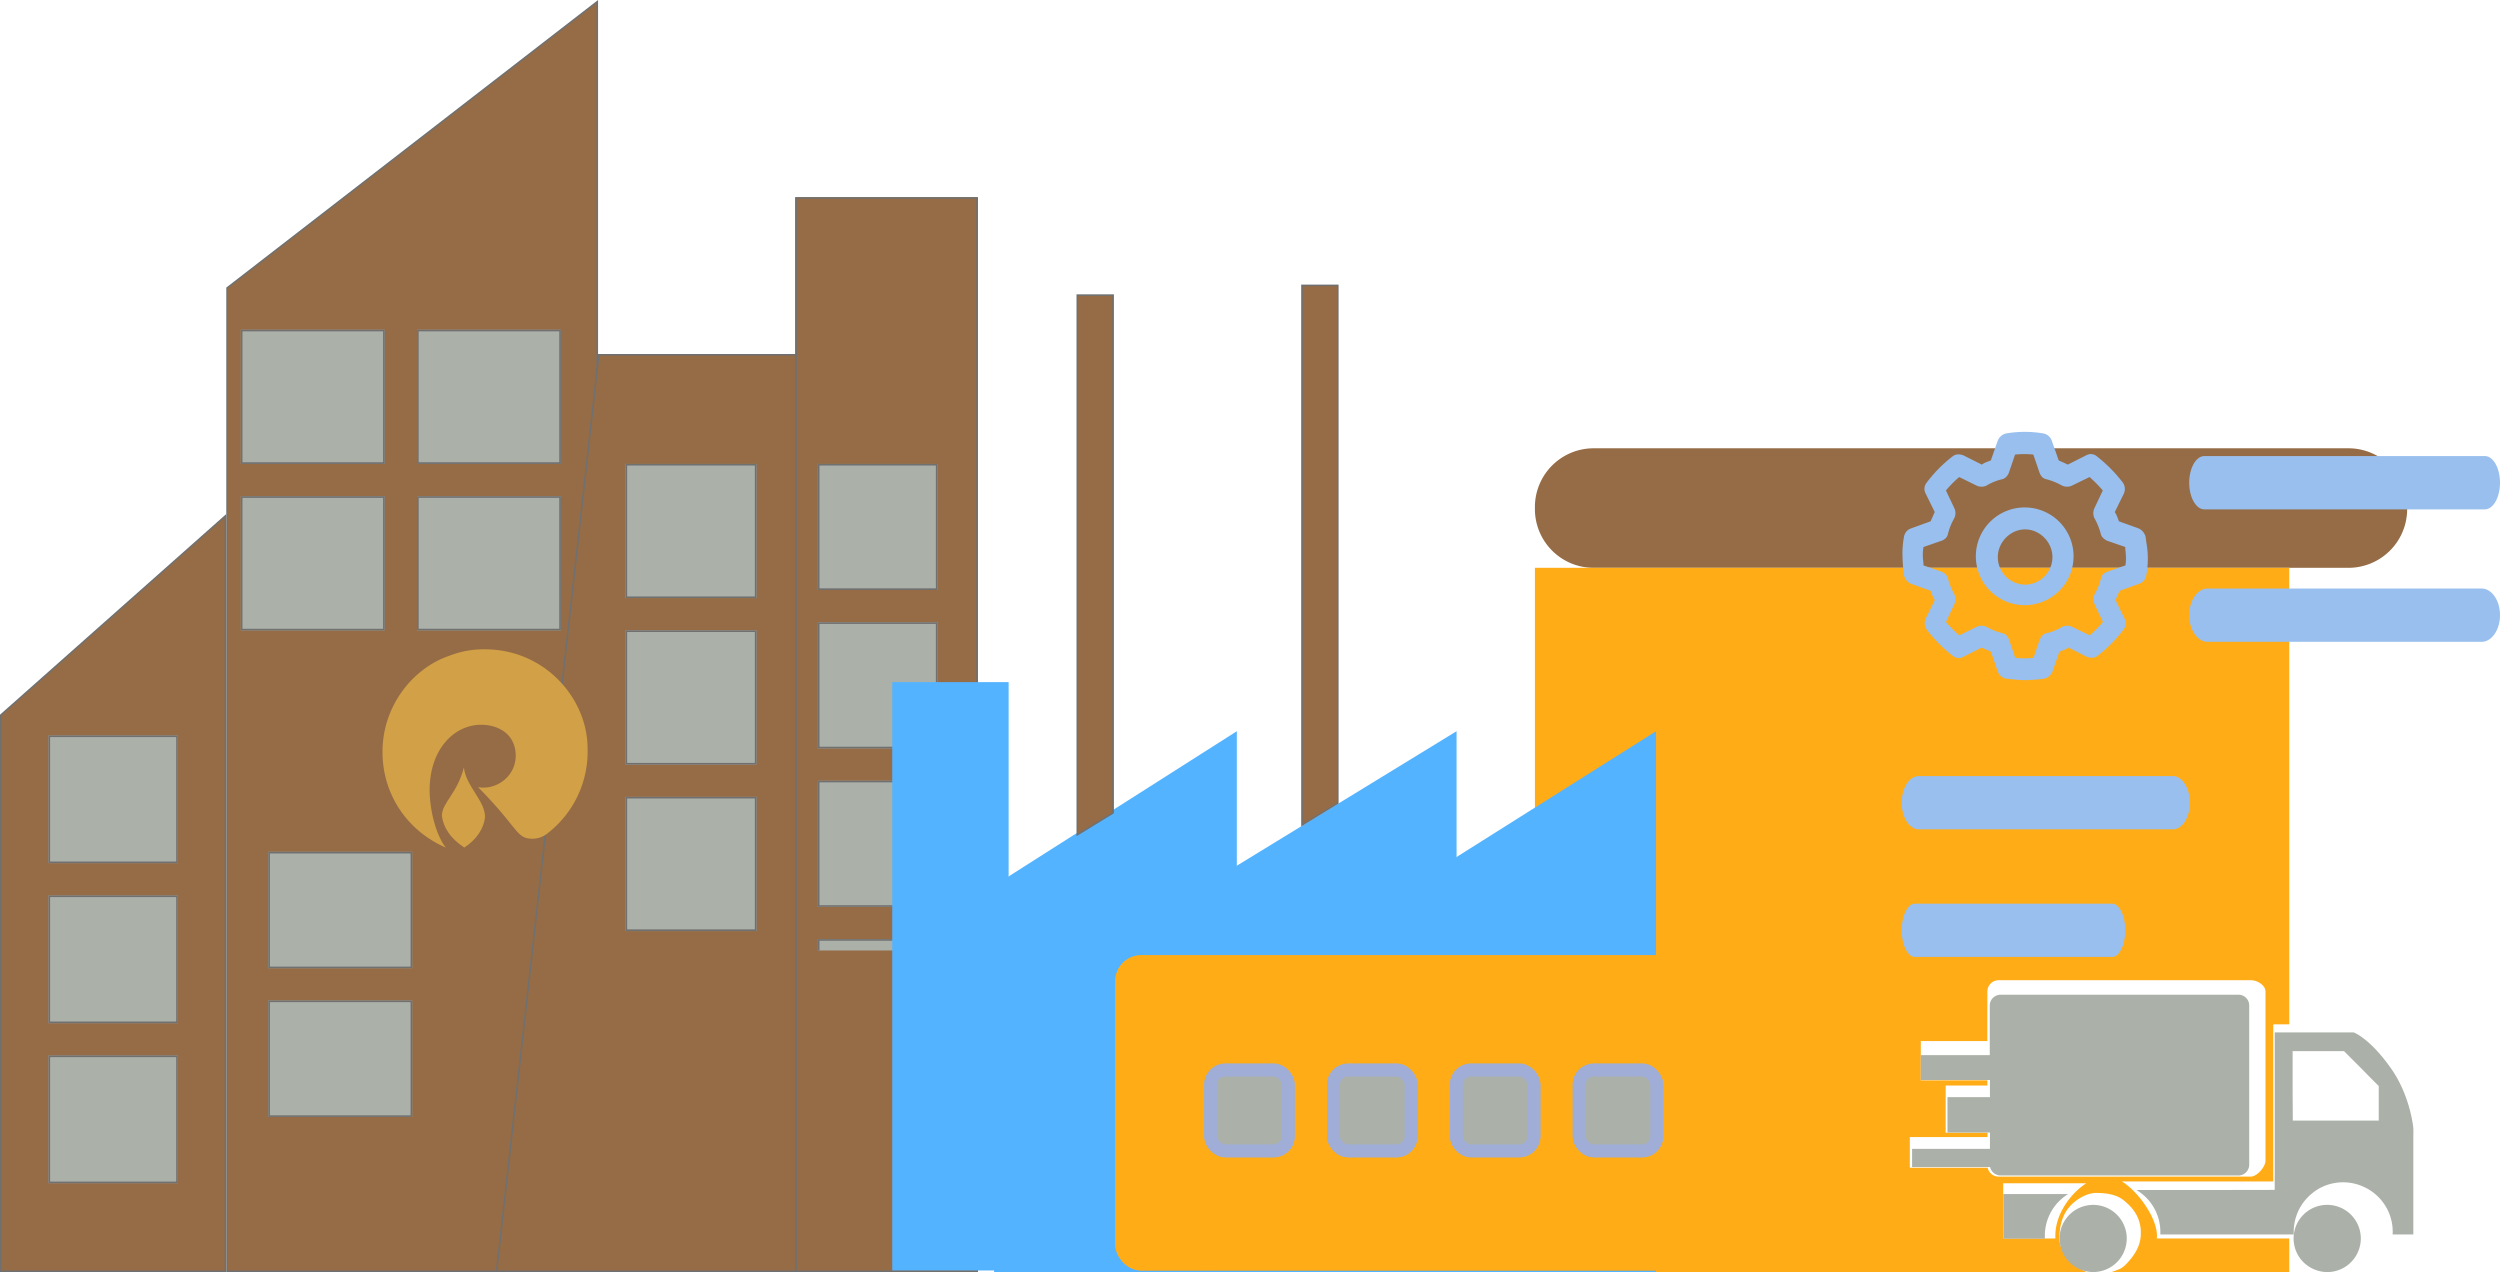 <svg xmlns="http://www.w3.org/2000/svg" xmlns:xlink="http://www.w3.org/1999/xlink" width="1546.666" height="787" viewBox="0 0 1546.666 787">
  <defs>
    <clipPath id="clip-path">
      <rect width="212" height="190" fill="none"/>
    </clipPath>
    <clipPath id="clip-path-2">
      <rect width="80" height="288" fill="none"/>
    </clipPath>
    <clipPath id="clip-path-3">
      <rect width="89" height="181" fill="none"/>
    </clipPath>
    <clipPath id="clip-path-4">
      <rect width="81" height="301" fill="none"/>
    </clipPath>
    <clipPath id="clip-path-5">
      <rect width="74" height="301" fill="none"/>
    </clipPath>
    <clipPath id="clip-path-6">
      <rect id="Rectangle_1" data-name="Rectangle 1" width="293" height="58" fill="none"/>
    </clipPath>
  </defs>
  <g id="Component_1_1" data-name="Component 1 – 1">
    <g id="Path_10" data-name="Path 10" transform="translate(140)" fill="#956c45">
      <path d="M 229.5 786.5 L 0.5 786.5 L 0.5 178.142 L 229.5 1.019 L 229.5 786.5 Z" stroke="none"/>
      <path d="M 229 2.038 L 1 178.388 L 1 786 L 229 786 L 229 2.038 M 230 0 L 230 787 L 0 787 L 0 177.897 L 230 0 Z" stroke="none" fill="#707070"/>
    </g>
    <g id="Path_11" data-name="Path 11" transform="translate(370 219)" fill="#956c45">
      <path d="M 178.218 567.5 L -62.755 567.5 L 0.447 0.5 L 126.544 0.5 L 178.218 567.5 Z" stroke="none"/>
      <path d="M 0.895 1 L -62.196 567 L 177.67 567 L 126.087 1 L 0.895 1 M -7.62939453125e-06 0 L 127 0 L 178.765 568 L -63.314 568 L -7.62939453125e-06 0 Z" stroke="none" fill="#707070"/>
    </g>
    <g id="Rectangle_5" data-name="Rectangle 5" transform="translate(492 122)" fill="#956c45" stroke="#707070" stroke-width="1">
      <rect width="113" height="665" stroke="none"/>
      <rect x="0.5" y="0.5" width="112" height="664" fill="none"/>
    </g>
    <g id="Path_9" data-name="Path 9" transform="translate(0 318)" fill="#956c45">
      <path d="M 139.5 468.5 L 0.5 468.5 L 0.5 124.376 L 139.5 1.112 L 139.5 468.5 Z" stroke="none"/>
      <path d="M 139 2.223 L 1 124.601 L 1 468 L 139 468 L 139 2.223 M 140 0 L 140 469 L 0 469 L 0 124.151 L 140 0 Z" stroke="none" fill="#707070"/>
    </g>
    <g id="Repeat_Grid_1" data-name="Repeat Grid 1" transform="translate(149 204)" clip-path="url(#clip-path)">
      <g transform="translate(-243 -315)">
        <g id="Rectangle_6" data-name="Rectangle 6" transform="translate(243 315)" fill="#abb0a9" stroke="#707070" stroke-width="1">
          <rect width="89" height="83" stroke="none"/>
          <rect x="0.5" y="0.5" width="88" height="82" fill="none"/>
        </g>
      </g>
      <g transform="translate(-134 -315)">
        <g id="Rectangle_6-2" data-name="Rectangle 6" transform="translate(243 315)" fill="#abb0a9" stroke="#707070" stroke-width="1">
          <rect width="89" height="83" stroke="none"/>
          <rect x="0.5" y="0.5" width="88" height="82" fill="none"/>
        </g>
      </g>
      <g transform="translate(-243 -212)">
        <g id="Rectangle_6-3" data-name="Rectangle 6" transform="translate(243 315)" fill="#abb0a9" stroke="#707070" stroke-width="1">
          <rect width="89" height="83" stroke="none"/>
          <rect x="0.5" y="0.5" width="88" height="82" fill="none"/>
        </g>
      </g>
      <g transform="translate(-134 -212)">
        <g id="Rectangle_6-4" data-name="Rectangle 6" transform="translate(243 315)" fill="#abb0a9" stroke="#707070" stroke-width="1">
          <rect width="89" height="83" stroke="none"/>
          <rect x="0.5" y="0.5" width="88" height="82" fill="none"/>
        </g>
      </g>
    </g>
    <g id="Repeat_Grid_2" data-name="Repeat Grid 2" transform="translate(30 455)" clip-path="url(#clip-path-2)">
      <g transform="translate(-106 -598)">
        <g id="Rectangle_7" data-name="Rectangle 7" transform="translate(106 598)" fill="#abb0a9" stroke="#707070" stroke-width="1">
          <rect width="80" height="79" stroke="none"/>
          <rect x="0.5" y="0.5" width="79" height="78" fill="none"/>
        </g>
      </g>
      <g transform="translate(-106 -499)">
        <g id="Rectangle_7-2" data-name="Rectangle 7" transform="translate(106 598)" fill="#abb0a9" stroke="#707070" stroke-width="1">
          <rect width="80" height="79" stroke="none"/>
          <rect x="0.5" y="0.5" width="79" height="78" fill="none"/>
        </g>
      </g>
      <g transform="translate(-106 -400)">
        <g id="Rectangle_7-3" data-name="Rectangle 7" transform="translate(106 598)" fill="#abb0a9" stroke="#707070" stroke-width="1">
          <rect width="80" height="79" stroke="none"/>
          <rect x="0.5" y="0.5" width="79" height="78" fill="none"/>
        </g>
      </g>
    </g>
    <g id="Repeat_Grid_3" data-name="Repeat Grid 3" transform="translate(166 527)" clip-path="url(#clip-path-3)">
      <g transform="translate(-243 -642)">
        <g id="Rectangle_8" data-name="Rectangle 8" transform="translate(243 642)" fill="#abb0a9" stroke="#707070" stroke-width="1">
          <rect width="89" height="72" stroke="none"/>
          <rect x="0.5" y="0.5" width="88" height="71" fill="none"/>
        </g>
      </g>
      <g transform="translate(-243 -550)">
        <g id="Rectangle_8-2" data-name="Rectangle 8" transform="translate(243 642)" fill="#abb0a9" stroke="#707070" stroke-width="1">
          <rect width="89" height="72" stroke="none"/>
          <rect x="0.5" y="0.5" width="88" height="71" fill="none"/>
        </g>
      </g>
    </g>
    <g id="Repeat_Grid_4" data-name="Repeat Grid 4" transform="translate(387 287)" clip-path="url(#clip-path-4)">
      <g transform="translate(-447 -487)">
        <g id="Rectangle_9" data-name="Rectangle 9" transform="translate(447 487)" fill="#abb0a9" stroke="#707070" stroke-width="1">
          <rect width="81" height="83" stroke="none"/>
          <rect x="0.5" y="0.5" width="80" height="82" fill="none"/>
        </g>
      </g>
      <g transform="translate(-447 -384)">
        <g id="Rectangle_9-2" data-name="Rectangle 9" transform="translate(447 487)" fill="#abb0a9" stroke="#707070" stroke-width="1">
          <rect width="81" height="83" stroke="none"/>
          <rect x="0.5" y="0.5" width="80" height="82" fill="none"/>
        </g>
      </g>
      <g transform="translate(-447 -281)">
        <g id="Rectangle_9-3" data-name="Rectangle 9" transform="translate(447 487)" fill="#abb0a9" stroke="#707070" stroke-width="1">
          <rect width="81" height="83" stroke="none"/>
          <rect x="0.5" y="0.5" width="80" height="82" fill="none"/>
        </g>
      </g>
    </g>
    <g id="Repeat_Grid_5" data-name="Repeat Grid 5" transform="translate(506 287)" clip-path="url(#clip-path-5)">
      <g transform="translate(-583 -402)">
        <g id="Rectangle_10" data-name="Rectangle 10" transform="translate(583 402)" fill="#abb0a9" stroke="#707070" stroke-width="1">
          <rect width="74" height="78" stroke="none"/>
          <rect x="0.5" y="0.5" width="73" height="77" fill="none"/>
        </g>
      </g>
      <g transform="translate(-583 -304)">
        <g id="Rectangle_10-2" data-name="Rectangle 10" transform="translate(583 402)" fill="#abb0a9" stroke="#707070" stroke-width="1">
          <rect width="74" height="78" stroke="none"/>
          <rect x="0.5" y="0.5" width="73" height="77" fill="none"/>
        </g>
      </g>
      <g transform="translate(-583 -206)">
        <g id="Rectangle_10-3" data-name="Rectangle 10" transform="translate(583 402)" fill="#abb0a9" stroke="#707070" stroke-width="1">
          <rect width="74" height="78" stroke="none"/>
          <rect x="0.5" y="0.5" width="73" height="77" fill="none"/>
        </g>
      </g>
      <g transform="translate(-583 -108)">
        <g id="Rectangle_10-4" data-name="Rectangle 10" transform="translate(583 402)" fill="#abb0a9" stroke="#707070" stroke-width="1">
          <rect width="74" height="78" stroke="none"/>
          <rect x="0.5" y="0.5" width="73" height="77" fill="none"/>
        </g>
      </g>
    </g>
  </g>
  <g id="Component_5_1" data-name="Component 5 – 1" transform="translate(552 267.18)">
    <g id="spare-parts-delivery" transform="translate(552.46 -377.643)">
      <path id="Path_7" data-name="Path 7" d="M721.907,364.951H254.826a36.337,36.337,0,0,1-36.275-36.275v-1.4A36.337,36.337,0,0,1,254.826,291H721.907a36.337,36.337,0,0,1,36.275,36.275v1.4A36.337,36.337,0,0,1,721.907,364.951Z" transform="translate(-373.412 96.806)" fill="#956c45"/>
      <path id="Path_8" data-name="Path 8" d="M639.763,741.393c0-11.292-11.992-27.781-21.685-33.577h93.636V610.583h9.893V328.176H254.926v435.7H596.393a27.2,27.2,0,0,1-9.494-6.3c-4.1-4.1-7.495-8.794-7.495-14.59s1.2-13.191,5.5-18.587c3.7-4.7,10.793-9.593,17.588-9.494,5.8.1,11.992.8,16.589,4.5,5.6,4.4,11.992,11.492,10.493,23.584-.9,6.8-5.3,12.391-9.494,16.589-2.4,2.4-5.3,3.2-8.494,4.3H721.608V743.092H639.664a9.707,9.707,0,0,0,.1-1.7Zm-62.857,0v1.7H544.628V708.915h51.465C586.7,714.815,576.806,727.9,576.906,741.393ZM542.03,704.818a6.97,6.97,0,0,1-7-5.5H486.868V680.335h48.067v-2.7H509.052v-29.18h25.782v-3.2H493.663v-24.28h41.172V590.2a7.042,7.042,0,0,1,7.2-6.9H697.724c3.9-.1,9.094,3,9.194,6.9V694.924c0,3.8-5.2,9.893-9.194,9.893H542.03Z" transform="translate(-409.787 133.581)" fill="#ffac17"/>
      <path id="Path_9-2" data-name="Path 9" d="M647.358,430.606H473.876c-5.2,0-9.394-7.395-9.394-16.489s4.2-16.489,9.394-16.489H647.357c5.2,0,9.394,7.395,9.394,16.489s-4.2,16.489-9.394,16.489Zm-2,81.944H475.875c-6.3,0-11.392-7.395-11.392-16.489s5.1-16.489,11.392-16.489H645.359c6.3,0,11.392,7.395,11.392,16.489s-5.1,16.489-11.392,16.489ZM454.29,628.57H297.2c-5.8,0-10.593-7.4-10.593-16.489s4.7-16.488,10.593-16.488H454.29c5.8,0,10.593,7.4,10.593,16.489s-4.7,16.489-10.593,16.489Zm-37.575,78.946H294.8c-4.5,0-8.194-7.4-8.194-16.489s3.7-16.489,8.194-16.489H416.715c4.5,0,8.194,7.4,8.194,16.489S421.212,707.516,416.715,707.516Zm-53.763-278.11a30.23,30.23,0,1,0,29.979,30.179,30.23,30.23,0,0,0-29.979-30.179Zm0,47.767a17.038,17.038,0,0,1-16.888-17.088c0-9.194,7.8-17.088,16.888-17.088s16.888,7.895,16.888,17.088a17.038,17.038,0,0,1-16.888,17.088Zm74.549-29.48a7.654,7.654,0,0,0-4.3-5.3L421.012,438c-.9-2.2-1.3-3.9-2.6-5.7l5.6-11.392a6.97,6.97,0,0,0-.4-6.6,89.812,89.812,0,0,0-16.489-16.689,5.736,5.736,0,0,0-6.5-.4l-11.292,5.7c-1.7-.9-3.9-1.8-5.6-2.6l-4.3-12.292a6.9,6.9,0,0,0-5.2-4.4,68.262,68.262,0,0,0-22.984,0,7.431,7.431,0,0,0-5.2,4.4l-4.3,12.292c-2.2.9-3.9,1.3-5.6,2.6l-11.292-5.7c-2.2-.9-4.8-.9-6.5.4a84.235,84.235,0,0,0-16.489,16.689,6.074,6.074,0,0,0-.4,6.6l5.6,11.392c-.9,1.7-1.7,3.9-2.6,5.7L292.3,442.4a6.6,6.6,0,0,0-4.3,5.3,54.376,54.376,0,0,0-.9,11.792,106.357,106.357,0,0,0,.9,11.792,7.654,7.654,0,0,0,4.3,5.3l12.192,4.4c.9,2.2,1.3,3.9,2.6,5.7l-5.6,11.392a6.97,6.97,0,0,0,.4,6.6,89.816,89.816,0,0,0,16.489,16.689,5.687,5.687,0,0,0,6.5.4l11.292-5.7c1.7.9,3.9,1.8,5.6,2.6l4.3,12.292a6.9,6.9,0,0,0,5.2,4.4c4.3.4,7.8.9,11.692.9a98.046,98.046,0,0,0,11.692-.9,7.394,7.394,0,0,0,5.2-4.4l4.3-12.292c2.2-.9,3.9-1.3,5.6-2.6l11.292,5.7c2.2.9,4.8.9,6.5-.4a84.232,84.232,0,0,0,16.489-16.689,6.074,6.074,0,0,0,.4-6.6l-5.6-11.392c.9-1.8,1.7-3.9,2.6-5.7l12.192-4.4a6.6,6.6,0,0,0,4.3-5.3,54.378,54.378,0,0,0,.9-11.792c0-3.9-.8-7.395-1.3-11.792ZM425.01,465.282l-11.292,3.9c-2.2.9-3.5,2.2-3.9,4.4a38.653,38.653,0,0,1-3.9,9.593,7.208,7.208,0,0,0,0,6.1l5.2,10.992a71.419,71.419,0,0,1-8.194,8.294l-10.893-5.3a7.2,7.2,0,0,0-6.1,0,32.3,32.3,0,0,1-9.593,3.9c-2.2.4-3.5,2.2-4.3,3.9l-3.9,11.392a53.324,53.324,0,0,1-11.292,0l-3.9-11.392c-.9-2.2-2.2-3.5-4.3-3.9a40.272,40.272,0,0,1-9.593-3.9,7.2,7.2,0,0,0-6.1,0l-10.793,5.3a80.271,80.271,0,0,1-8.194-8.294l5.2-10.992a7.208,7.208,0,0,0,0-6.1,40.273,40.273,0,0,1-3.9-9.593c-.4-2.2-2.2-3.5-3.9-4.4l-11.292-3.9c0-2.2-.4-3.9-.4-5.7a27.332,27.332,0,0,1,.4-5.7l11.292-3.9c2.2-.9,3.5-2.2,3.9-4.4a38.652,38.652,0,0,1,3.9-9.593,7.208,7.208,0,0,0,0-6.1l-5.2-10.992a71.424,71.424,0,0,1,8.194-8.294l10.793,5.3a7.2,7.2,0,0,0,6.1,0,32.819,32.819,0,0,1,9.493-3.9c2.2-.4,3.5-2.2,4.3-3.9l3.9-11.392a53.316,53.316,0,0,1,11.292,0l3.9,11.392c.9,2.2,2.2,3.5,4.3,3.9a40.274,40.274,0,0,1,9.593,3.9,7.2,7.2,0,0,0,6.1,0l10.893-5.3a80.272,80.272,0,0,1,8.194,8.294l-5.2,10.992a7.208,7.208,0,0,0,0,6.1,40.272,40.272,0,0,1,3.9,9.593c.4,2.2,2.2,3.5,3.9,4.4l11.292,3.9c0,2.2.4,3.9.4,5.7a28.663,28.663,0,0,1-.3,5.7Zm12.49-17.588a7.654,7.654,0,0,0-4.3-5.3L421.012,438c-.9-2.2-1.3-3.9-2.6-5.7l5.6-11.392a6.97,6.97,0,0,0-.4-6.6,89.812,89.812,0,0,0-16.489-16.689,5.736,5.736,0,0,0-6.5-.4l-11.292,5.7c-1.7-.9-3.9-1.8-5.6-2.6l-4.3-12.292a6.9,6.9,0,0,0-5.2-4.4,68.262,68.262,0,0,0-22.984,0,7.431,7.431,0,0,0-5.2,4.4l-4.3,12.292c-2.2.9-3.9,1.3-5.6,2.6l-11.292-5.7c-2.2-.9-4.8-.9-6.5.4a84.235,84.235,0,0,0-16.489,16.689,6.074,6.074,0,0,0-.4,6.6l5.6,11.392c-.9,1.7-1.7,3.9-2.6,5.7L292.3,442.4a6.6,6.6,0,0,0-4.3,5.3,54.376,54.376,0,0,0-.9,11.792,106.357,106.357,0,0,0,.9,11.792,7.654,7.654,0,0,0,4.3,5.3l12.192,4.4c.9,2.2,1.3,3.9,2.6,5.7l-5.6,11.392a6.97,6.97,0,0,0,.4,6.6,89.816,89.816,0,0,0,16.489,16.689,5.687,5.687,0,0,0,6.5.4l11.292-5.7c1.7.9,3.9,1.8,5.6,2.6l4.3,12.292a6.9,6.9,0,0,0,5.2,4.4c4.3.4,7.8.9,11.692.9a98.046,98.046,0,0,0,11.692-.9,7.394,7.394,0,0,0,5.2-4.4l4.3-12.292c2.2-.9,3.9-1.3,5.6-2.6l11.292,5.7c2.2.9,4.8.9,6.5-.4a84.232,84.232,0,0,0,16.489-16.689,6.074,6.074,0,0,0,.4-6.6l-5.6-11.392c.9-1.8,1.7-3.9,2.6-5.7l12.192-4.4a6.6,6.6,0,0,0,4.3-5.3,54.378,54.378,0,0,0,.9-11.792c0-3.9-.8-7.395-1.3-11.792Zm-12.49,17.588-11.292,3.9c-2.2.9-3.5,2.2-3.9,4.4a38.653,38.653,0,0,1-3.9,9.593,7.208,7.208,0,0,0,0,6.1l5.2,10.992a71.419,71.419,0,0,1-8.194,8.294l-10.893-5.3a7.2,7.2,0,0,0-6.1,0,32.3,32.3,0,0,1-9.593,3.9c-2.2.4-3.5,2.2-4.3,3.9l-3.9,11.392a53.324,53.324,0,0,1-11.292,0l-3.9-11.392c-.9-2.2-2.2-3.5-4.3-3.9a40.272,40.272,0,0,1-9.593-3.9,7.2,7.2,0,0,0-6.1,0l-10.793,5.3a80.271,80.271,0,0,1-8.194-8.294l5.2-10.992a7.208,7.208,0,0,0,0-6.1,40.273,40.273,0,0,1-3.9-9.593c-.4-2.2-2.2-3.5-3.9-4.4l-11.292-3.9c0-2.2-.4-3.9-.4-5.7a27.332,27.332,0,0,1,.4-5.7l11.292-3.9c2.2-.9,3.5-2.2,3.9-4.4a38.652,38.652,0,0,1,3.9-9.593,7.208,7.208,0,0,0,0-6.1l-5.2-10.992a71.424,71.424,0,0,1,8.194-8.294l10.793,5.3a7.2,7.2,0,0,0,6.1,0,32.819,32.819,0,0,1,9.493-3.9c2.2-.4,3.5-2.2,4.3-3.9l3.9-11.392a53.316,53.316,0,0,1,11.292,0l3.9,11.392c.9,2.2,2.2,3.5,4.3,3.9a40.274,40.274,0,0,1,9.593,3.9,7.2,7.2,0,0,0,6.1,0l10.893-5.3a80.272,80.272,0,0,1,8.194,8.294l-5.2,10.992a7.208,7.208,0,0,0,0,6.1,40.272,40.272,0,0,1,3.9,9.593c.4,2.2,2.2,3.5,3.9,4.4l11.292,3.9c0,2.2.4,3.9.4,5.7a28.663,28.663,0,0,1-.3,5.7Z" transform="translate(-214.545 -5.01)" fill="#99bfee"/>
      <path id="Path_10-2" data-name="Path 10" d="M625.673,739.694a20.773,20.773,0,1,0-15.4,20.053,20.775,20.775,0,0,0,15.4-20.053Zm144.8,0A20.786,20.786,0,1,0,735,754.384a21.42,21.42,0,0,0,14.69,6.1A20.813,20.813,0,0,0,770.476,739.7Zm-195.467-1.6a30.217,30.217,0,0,1,14.39-25.882H549.325v27.581h25.682v-1.7ZM541.03,684.232H492.863v11.293H541.13a6.733,6.733,0,0,0,6.6,5.2h146.9a6.679,6.679,0,0,0,6.8-6.5V595.394a6.612,6.612,0,0,0-6.8-6.5H547.73a6.679,6.679,0,0,0-6.8,6.5v30.879H498.259v15.39H541.03v10.593H514.748V674.14H541.03v10.093Z" transform="translate(-414.383 136.979)" fill="#abb0a9"/>
      <path id="Path_11-2" data-name="Path 11" d="M629.37,712.113A30.07,30.07,0,0,1,644.16,738.1v1.5H726.7a30.762,30.762,0,0,1,6.7-20.786,33.031,33.031,0,0,1,7.6-6.8l.6-.4a30.563,30.563,0,0,1,29.18-1.1c.7.4,1.4.7,2.1,1.1l.6.4a30.439,30.439,0,0,1,14.39,27.581h12.791v-60.46s.1-4,0-5.4c-.5-4.8-3.3-21.885-13.591-36.575-13.391-19.187-23.384-22.585-23.384-22.585H714.912v97.433c0,.1-85.542.1-85.542.1ZM726,652.953V626.172h31.778l5.5,5.5,5.3,5.3,5.3,5.4,5.4,5.4v21.385H726.1Z" transform="translate(-412.084 134.58)" fill="#abb0a9"/>
    </g>
    <g id="Component_4_1" data-name="Component 4 – 1" transform="translate(0 54.63)">
      <g id="Path_13" data-name="Path 13" transform="translate(63 233.289)">
        <path id="Path_1" data-name="Path 1" d="M146.182,227.9H4V-4.971L146.182-95.436Z" fill="#54b3ff"/>
        <path id="Path_2" data-name="Path 2" d="M142.182-88.15,8-2.775V223.9H142.182V-88.15m8-14.572V231.9H0V-7.167Z" fill="#54b3ff"/>
      </g>
      <g id="Path_15" data-name="Path 15" transform="translate(193 233.289)">
        <path id="Path_3" data-name="Path 3" d="M152.137,227.9H4V-4.926L152.137-95.584Z" fill="#54b3ff"/>
        <path id="Path_4" data-name="Path 4" d="M148.137-88.447,8-2.684V223.9H148.137V-88.447m8-14.275V231.9H0V-7.167Z" fill="#54b3ff"/>
      </g>
      <g id="Path_16" data-name="Path 16" transform="translate(321 233.289)">
        <path id="Path_5" data-name="Path 5" d="M147.542,227.9H4V-4.961l143.542-90.51Z" fill="#54b3ff"/>
        <path id="Path_6" data-name="Path 6" d="M143.542-88.22,8-2.754V223.9H143.542V-88.22m8-14.5V231.9H0V-7.167Z" fill="#54b3ff"/>
      </g>
      <g id="Path_23" data-name="Path 23" transform="translate(0 100.19)">
        <path id="Path_7-2" data-name="Path 7" d="M68,360H4V4H68Z" fill="#54b3ff"/>
        <path id="Path_8-2" data-name="Path 8" d="M8,8V356H64V8H8M0,0H72V364H0Z" fill="#54b3ff"/>
      </g>
      <path id="Path_19" data-name="Path 19" d="M3365.8,472.355" transform="translate(-3284 -448.81)" fill="none" stroke="#a0add6" stroke-width="8"/>
      <g id="Rectangle_13" data-name="Rectangle 13" transform="translate(138 269.19)" fill="#ffac17" stroke="#ffac17" stroke-width="8">
        <rect width="382" height="195" rx="16" stroke="none"/>
        <rect x="4" y="4" width="374" height="187" rx="12" fill="none"/>
      </g>
      <g id="Repeat_Grid_2-2" data-name="Repeat Grid 2" transform="translate(193 336.19)" clip-path="url(#clip-path-6)">
        <g id="Group_1" data-name="Group 1" transform="translate(-775 -594)">
          <g id="Rectangle_14" data-name="Rectangle 14" transform="translate(775 594)" fill="#abb0a9" stroke="#a0add6" stroke-width="8">
            <rect width="56" height="58" rx="13" stroke="none"/>
            <rect x="4" y="4" width="48" height="50" rx="9" fill="none"/>
          </g>
        </g>
        <g id="Group_2" data-name="Group 2" transform="translate(-699 -594)">
          <g id="Rectangle_14-2" data-name="Rectangle 14" transform="translate(775 594)" fill="#abb0a9" stroke="#a0add6" stroke-width="8">
            <rect width="56" height="58" rx="13" stroke="none"/>
            <rect x="4" y="4" width="48" height="50" rx="9" fill="none"/>
          </g>
        </g>
        <g id="Group_3" data-name="Group 3" transform="translate(-623 -594)">
          <g id="Rectangle_14-3" data-name="Rectangle 14" transform="translate(775 594)" fill="#abb0a9" stroke="#a0add6" stroke-width="8">
            <rect width="56" height="58" rx="13" stroke="none"/>
            <rect x="4" y="4" width="48" height="50" rx="9" fill="none"/>
          </g>
        </g>
        <g id="Group_4" data-name="Group 4" transform="translate(-547 -594)">
          <g id="Rectangle_14-4" data-name="Rectangle 14" transform="translate(775 594)" fill="#abb0a9" stroke="#a0add6" stroke-width="8">
            <rect width="56" height="58" rx="13" stroke="none"/>
            <rect x="4" y="4" width="48" height="50" rx="9" fill="none"/>
          </g>
        </g>
      </g>
    </g>
  </g>
  <g id="reliance-industries-ltd" transform="translate(236.635 365.157)">
    <path id="Path_1-2" data-name="Path 1" d="M101.489,114.829a14.7,14.7,0,0,1-8.713,2.869c-10.236,0-8.391-6.422-33.569-31.822l-.079-.081a18.233,18.233,0,0,0,3.236.289c10.347,0,20.049-8.22,20.049-19.812,0-12.325-9.528-19.074-21.494-19.074-16.136,0-31.755,14.68-31.755,40.518,0,11.019,3.431,26.92,9.983,35.477C15.545,112.919,0,90.548,0,63.976c0-28.948,19.261-51.95,41.161-59.4A58.444,58.444,0,0,1,63.188.5c37.635,0,63.553,30.773,63.675,60.931a63.827,63.827,0,0,1-25.374,53.4Z" transform="translate(0 36.039)" fill="#d2a046" fill-rule="evenodd"/>
    <path id="Path_2-2" data-name="Path 2" d="M20.452,62.624c-7.53-4.962-12.2-11.751-13.083-19.039,0-8.182,9.468-13.673,13.617-29.991C22.095,25.017,34.069,34.166,34.069,44.3,33.307,51.549,28.7,58.316,21.2,63.225l-.744-.606Z" transform="translate(29.378 96.008)" fill="#d2a046" fill-rule="evenodd"/>
  </g>
  <g id="Path_12" data-name="Path 12" transform="translate(805 176.073)" fill="#956c45">
    <path d="M 0.5 334.364 L 0.5 0.5 L 22.636 0.5 L 22.636 155.971 L 22.636 320.808 L 0.5 334.364 Z" stroke="none"/>
    <path d="M 1 1 L 1 333.471 L 22.136 320.528 L 22.136 1 L 1 1 M 7.62939453125e-06 -3.0517578125e-05 L 23.136 -3.0517578125e-05 L 23.136 321.088 L 7.62939453125e-06 335.256 L 7.62939453125e-06 -3.0517578125e-05 Z" stroke="none" fill="#707070"/>
  </g>
  <g id="Path_13-2" data-name="Path 13" transform="translate(666 182.073)" fill="#956c45">
    <path d="M 0.5 334.364 L 0.5 0.5 L 22.636 0.5 L 22.636 155.971 L 22.636 320.808 L 0.5 334.364 Z" stroke="none"/>
    <path d="M 1 1 L 1 333.471 L 22.136 320.528 L 22.136 1 L 1 1 M 7.62939453125e-06 -3.0517578125e-05 L 23.136 -3.0517578125e-05 L 23.136 321.088 L 7.62939453125e-06 335.256 L 7.62939453125e-06 -3.0517578125e-05 Z" stroke="none" fill="#707070"/>
  </g>
</svg>
